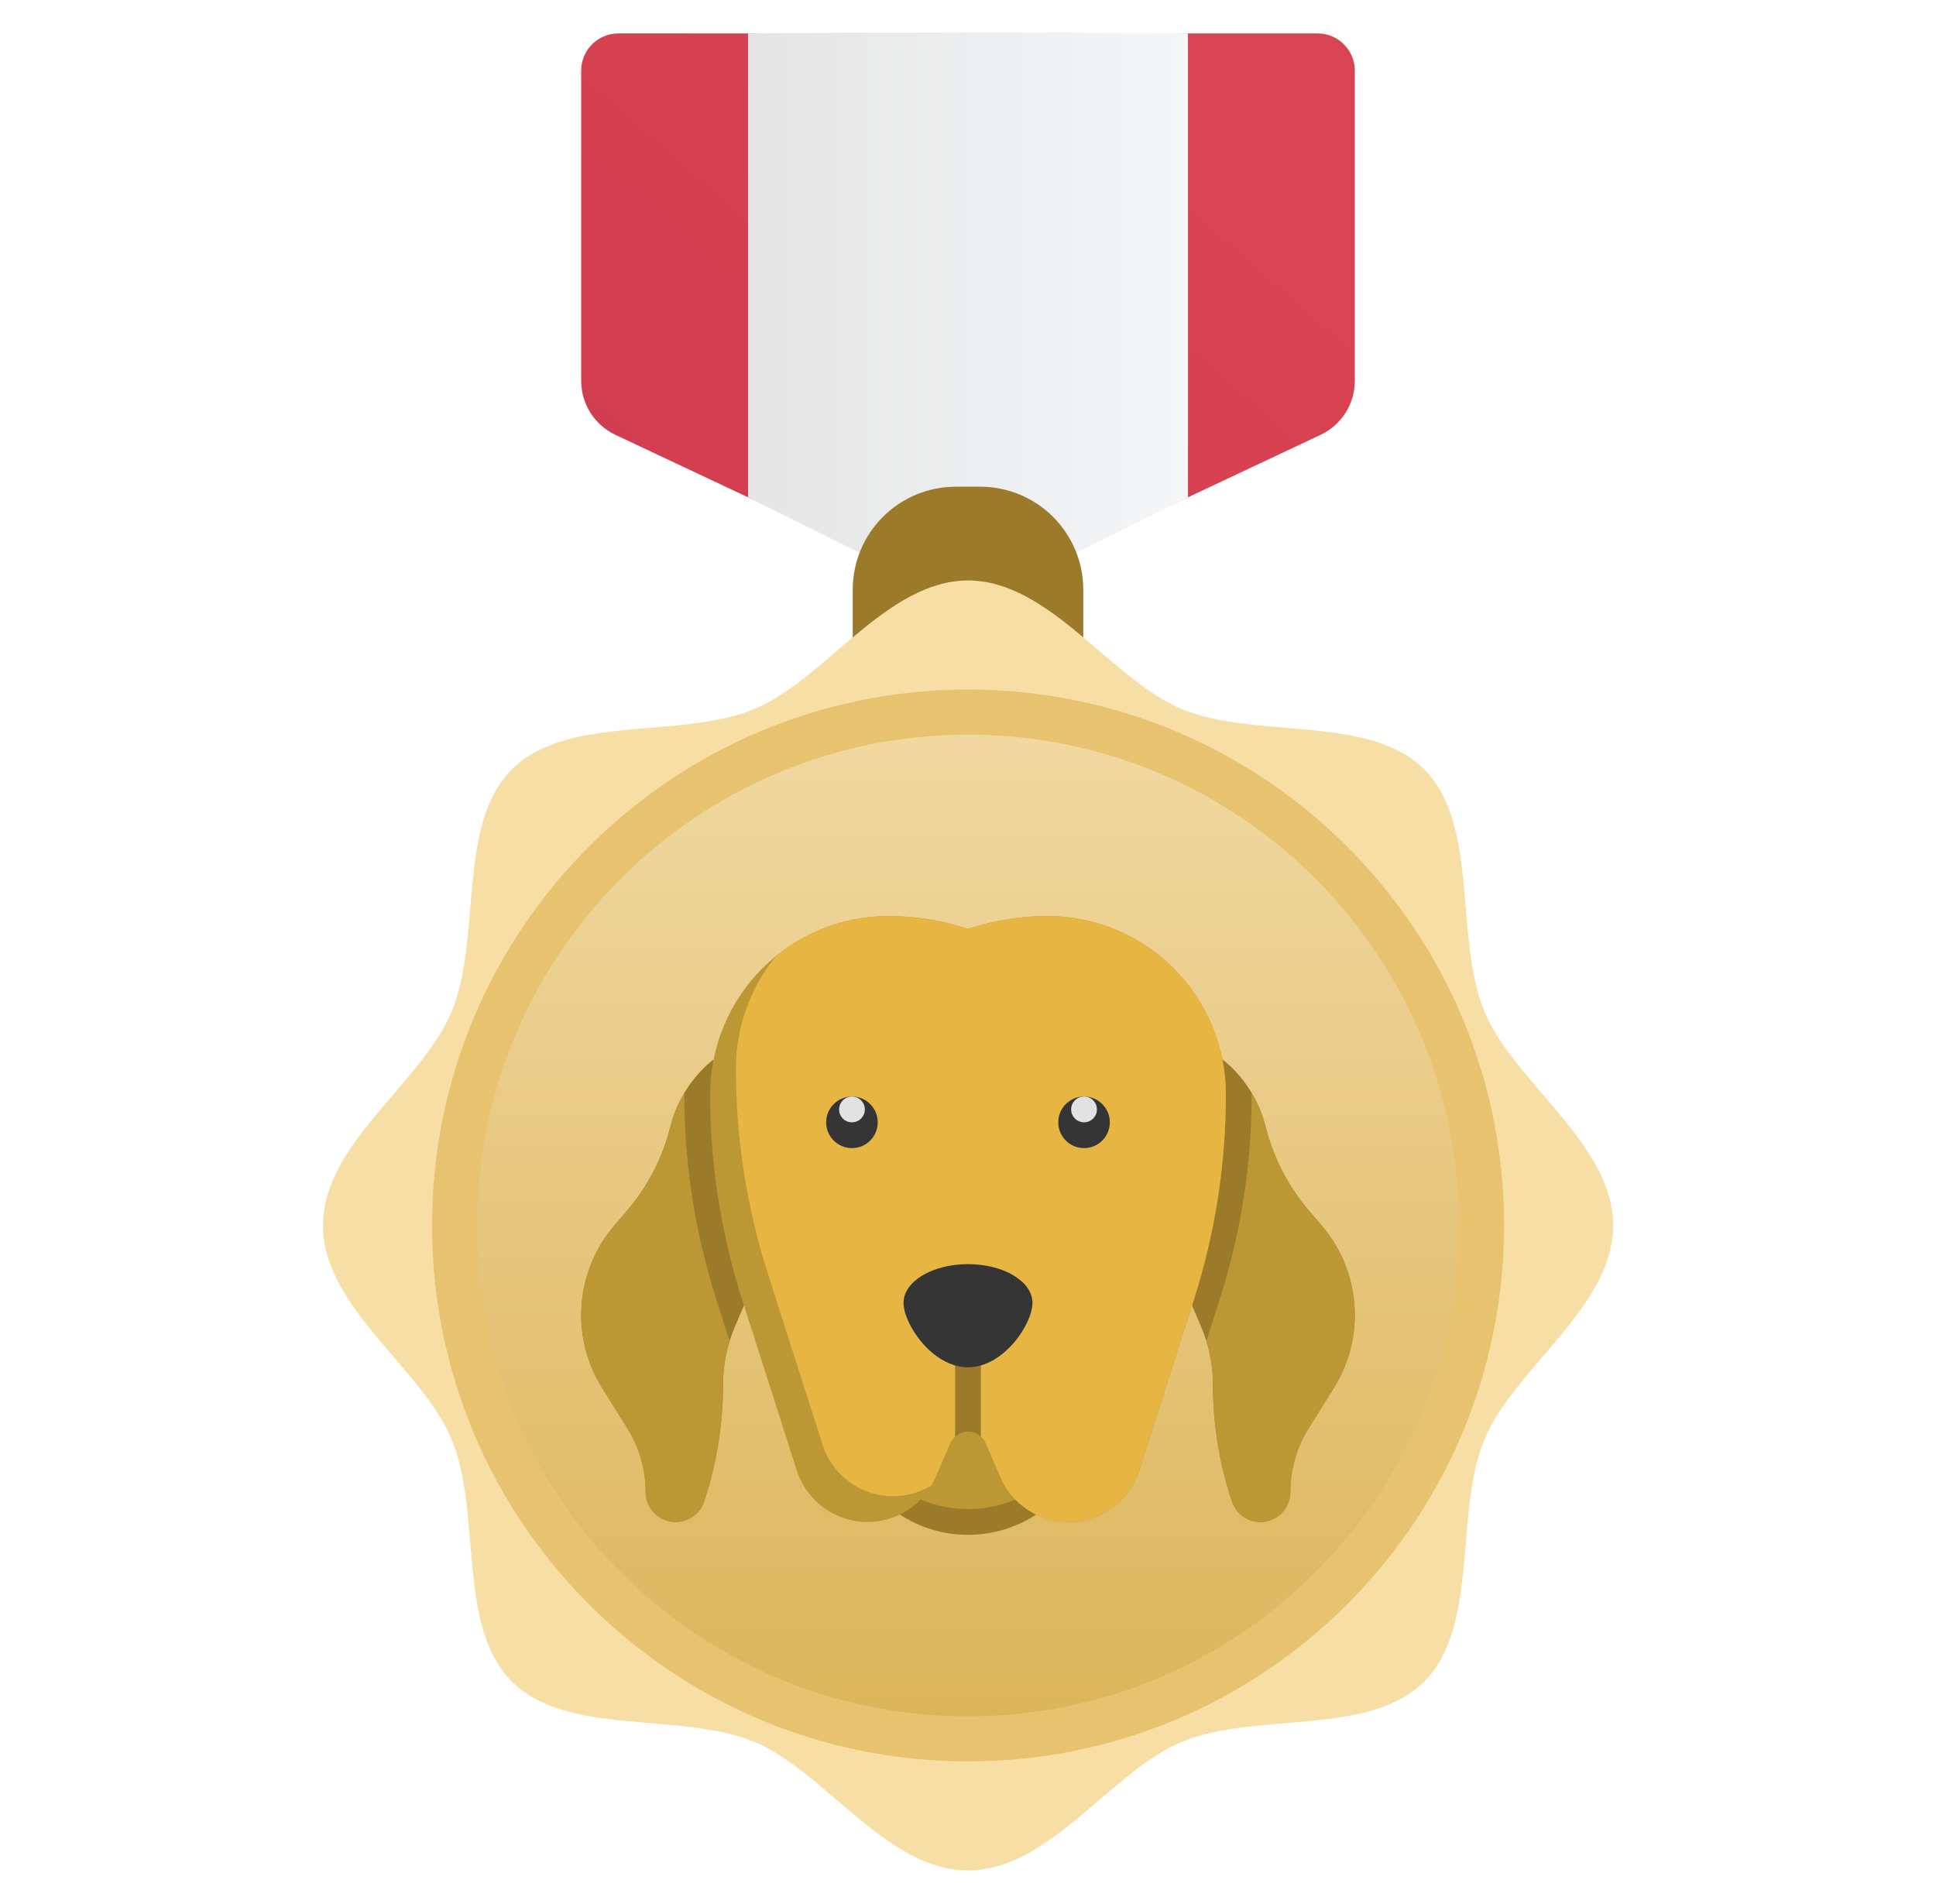 <svg width="61" height="60" viewBox="0 0 61 60" fill="none" xmlns="http://www.w3.org/2000/svg">
<path d="M32.863 17.823L41.609 13.703C41.932 13.551 42.204 13.31 42.395 13.009C42.586 12.708 42.688 12.359 42.688 12.003V2.224C42.688 1.914 42.564 1.616 42.344 1.396C42.124 1.176 41.826 1.053 41.516 1.053H19.484C19.174 1.053 18.875 1.176 18.656 1.396C18.436 1.616 18.312 1.914 18.312 2.225V12.003C18.312 12.359 18.414 12.708 18.605 13.009C18.796 13.31 19.068 13.551 19.391 13.703L28.137 17.823" fill="url(#paint0_linear_1151_17304)"/>
<path d="M28.137 17.941H32.864L37.431 15.672V1.053C32.811 1.014 28.191 1.014 23.57 1.053V15.672L28.137 17.941Z" fill="url(#paint1_linear_1151_17304)"/>
<path d="M26.867 22.406V18.586C26.867 17.724 27.209 16.898 27.819 16.288C28.428 15.679 29.254 15.337 30.116 15.337H30.884C31.746 15.337 32.572 15.679 33.181 16.288C33.79 16.898 34.133 17.724 34.133 18.586V22.406" fill="#9B7A29"/>
<path d="M50.827 38.618C50.827 41.189 47.7 43.12 46.773 45.357C45.811 47.675 46.621 51.243 44.874 52.99C43.127 54.737 39.558 53.927 37.24 54.889C35.004 55.816 33.073 58.943 30.501 58.943C27.93 58.943 25.999 55.816 23.762 54.889C21.444 53.927 17.876 54.737 16.129 52.99C14.382 51.243 15.191 47.675 14.23 45.357C13.303 43.12 10.176 41.189 10.176 38.618C10.176 36.046 13.303 34.115 14.23 31.879C15.191 29.561 14.382 25.992 16.129 24.245C17.876 22.498 21.444 23.308 23.762 22.346C25.999 21.419 27.93 18.292 30.501 18.292C33.073 18.292 35.004 21.419 37.24 22.346C39.558 23.308 43.127 22.498 44.874 24.245C46.621 25.992 45.811 29.561 46.773 31.879C47.7 34.115 50.827 36.046 50.827 38.618Z" fill="#F7DEA5"/>
<path d="M30.502 55.506C39.83 55.506 47.391 47.945 47.391 38.617C47.391 29.29 39.83 21.729 30.502 21.729C21.175 21.729 13.613 29.29 13.613 38.617C13.613 47.945 21.175 55.506 30.502 55.506Z" fill="#E8C36F"/>
<path d="M30.503 54.086C39.045 54.086 45.97 47.161 45.97 38.619C45.97 30.076 39.045 23.151 30.503 23.151C21.96 23.151 15.035 30.076 15.035 38.619C15.035 47.161 21.96 54.086 30.503 54.086Z" fill="url(#paint2_linear_1151_17304)"/>
<path d="M32.647 47.727C32.009 48.145 31.262 48.367 30.499 48.367C29.736 48.367 28.99 48.145 28.352 47.727L30.499 44.305L32.647 47.727Z" fill="#9B7A29"/>
<path d="M28.73 47.124C29.278 47.407 29.885 47.555 30.5 47.555C31.116 47.555 31.723 47.407 32.27 47.124L30.5 44.305L28.73 47.124Z" fill="#BC9834"/>
<path d="M22.484 33.381C21.81 33.921 21.331 34.668 21.122 35.506C20.877 36.484 20.408 37.392 19.752 38.157L19.355 38.621C18.682 39.406 18.312 40.405 18.312 41.439C18.312 42.25 18.541 43.046 18.971 43.734L19.768 45.009C20.144 45.611 20.344 46.307 20.344 47.017C20.344 47.268 20.443 47.508 20.62 47.685C20.797 47.862 21.038 47.962 21.288 47.962C21.486 47.962 21.68 47.9 21.84 47.784C22.001 47.668 22.121 47.504 22.184 47.316C22.58 46.13 22.781 44.887 22.781 43.636C22.781 43.006 22.909 42.382 23.157 41.803L23.442 41.139M38.516 33.381C39.19 33.921 39.669 34.668 39.878 35.506C40.123 36.484 40.592 37.392 41.248 38.157L41.645 38.621C42.318 39.406 42.688 40.405 42.688 41.439C42.688 42.25 42.459 43.046 42.029 43.734L41.232 45.009C40.856 45.611 40.656 46.307 40.656 47.017C40.656 47.268 40.557 47.508 40.38 47.685C40.203 47.862 39.962 47.962 39.712 47.962C39.514 47.962 39.321 47.899 39.161 47.783C39.001 47.667 38.881 47.504 38.818 47.316C38.422 46.13 38.219 44.887 38.219 43.636C38.219 43.006 38.091 42.382 37.843 41.803L37.558 41.139" fill="#9B7A29"/>
<path d="M31.066 45.49L31.516 46.543C31.696 46.964 31.997 47.323 32.379 47.575C32.762 47.827 33.21 47.962 33.669 47.961C34.164 47.961 34.647 47.804 35.048 47.512C35.448 47.22 35.745 46.808 35.897 46.336L37.615 40.964C38.285 38.871 38.626 36.687 38.625 34.489C38.625 33.751 38.48 33.02 38.197 32.337C37.915 31.655 37.501 31.036 36.979 30.514C36.457 29.992 35.837 29.578 35.155 29.295C34.473 29.012 33.742 28.867 33.004 28.867C32.153 28.867 31.308 29.004 30.5 29.273C29.693 29.005 28.848 28.867 27.997 28.867C27.258 28.867 26.527 29.012 25.845 29.295C25.163 29.578 24.544 29.992 24.021 30.514C23.499 31.036 23.085 31.655 22.803 32.337C22.52 33.02 22.375 33.751 22.375 34.489C22.375 36.686 22.716 38.87 23.386 40.963L25.105 46.336C25.256 46.808 25.553 47.219 25.953 47.511C26.353 47.803 26.836 47.961 27.331 47.961C27.79 47.962 28.238 47.827 28.621 47.575C29.003 47.323 29.304 46.964 29.484 46.543L29.935 45.49C29.983 45.38 30.061 45.286 30.162 45.219C30.262 45.153 30.38 45.117 30.5 45.117C30.621 45.117 30.738 45.153 30.839 45.219C30.94 45.285 31.019 45.38 31.066 45.49Z" fill="#BC9834"/>
<path d="M33.004 28.867C32.153 28.867 31.308 29.004 30.5 29.273C29.693 29.005 28.848 28.867 27.997 28.867C26.704 28.866 25.451 29.312 24.45 30.129C23.632 31.13 23.186 32.384 23.188 33.676C23.188 35.874 23.529 38.058 24.198 40.15L25.917 45.523C26.023 45.859 26.205 46.167 26.447 46.423C26.689 46.678 26.987 46.876 27.317 47C27.646 47.124 28 47.172 28.351 47.14C28.702 47.108 29.041 46.996 29.343 46.814C29.395 46.727 29.442 46.637 29.483 46.544L29.934 45.492C29.981 45.381 30.06 45.287 30.161 45.22C30.262 45.154 30.38 45.119 30.5 45.119C30.621 45.119 30.738 45.154 30.839 45.22C30.94 45.287 31.019 45.381 31.066 45.492L31.516 46.543C31.703 46.982 32.02 47.353 32.424 47.607C32.829 47.86 33.301 47.984 33.778 47.961C34.254 47.939 34.712 47.771 35.091 47.48C35.47 47.19 35.75 46.791 35.895 46.336L37.614 40.964C38.284 38.871 38.625 36.687 38.625 34.489C38.625 33.751 38.48 33.02 38.197 32.338C37.915 31.655 37.501 31.036 36.979 30.514C36.457 29.992 35.837 29.578 35.155 29.295C34.473 29.012 33.742 28.867 33.004 28.867Z" fill="#E7B541"/>
<path d="M26.844 36.18C27.293 36.18 27.656 35.816 27.656 35.367C27.656 34.919 27.293 34.555 26.844 34.555C26.395 34.555 26.031 34.919 26.031 35.367C26.031 35.816 26.395 36.18 26.844 36.18Z" fill="#353535"/>
<path d="M34.156 36.18C34.605 36.18 34.969 35.816 34.969 35.367C34.969 34.919 34.605 34.555 34.156 34.555C33.708 34.555 33.344 34.919 33.344 35.367C33.344 35.816 33.708 36.18 34.156 36.18Z" fill="#353535"/>
<path d="M21.562 34.49C21.562 34.473 21.565 34.457 21.565 34.44C21.366 34.772 21.216 35.131 21.122 35.506C20.877 36.484 20.408 37.391 19.752 38.157L19.355 38.62C18.755 39.321 18.394 40.194 18.325 41.114C18.256 42.034 18.482 42.951 18.971 43.733L19.768 45.009C20.144 45.611 20.344 46.307 20.344 47.017C20.344 47.268 20.443 47.508 20.62 47.685C20.797 47.862 21.038 47.962 21.288 47.962C21.486 47.962 21.68 47.899 21.84 47.783C22.001 47.668 22.121 47.504 22.184 47.316C22.58 46.129 22.781 44.886 22.781 43.636C22.782 43.17 22.852 42.708 22.989 42.264L22.573 40.964C21.903 38.871 21.562 36.687 21.562 34.49ZM41.645 38.62L41.248 38.157C40.592 37.391 40.123 36.484 39.878 35.506C39.783 35.131 39.634 34.772 39.435 34.44C39.435 34.457 39.438 34.472 39.438 34.489C39.438 36.686 39.096 38.87 38.427 40.963L38.011 42.263C38.148 42.707 38.218 43.17 38.219 43.636C38.219 44.886 38.42 46.129 38.816 47.316C38.879 47.504 38.999 47.668 39.16 47.783C39.32 47.899 39.514 47.962 39.712 47.962C39.962 47.962 40.202 47.862 40.38 47.685C40.557 47.508 40.656 47.268 40.656 47.017C40.656 46.307 40.856 45.611 41.232 45.009L42.029 43.733C42.518 42.951 42.744 42.034 42.675 41.114C42.606 40.194 42.245 39.321 41.645 38.62Z" fill="#BC9834"/>
<path d="M26.844 35.367C27.068 35.367 27.25 35.185 27.25 34.961C27.25 34.737 27.068 34.555 26.844 34.555C26.619 34.555 26.438 34.737 26.438 34.961C26.438 35.185 26.619 35.367 26.844 35.367Z" fill="#E2E2E2"/>
<path d="M34.156 35.367C34.381 35.367 34.562 35.185 34.562 34.961C34.562 34.737 34.381 34.555 34.156 34.555C33.932 34.555 33.75 34.737 33.75 34.961C33.75 35.185 33.932 35.367 34.156 35.367Z" fill="#E2E2E2"/>
<path d="M30.094 45.28C30.204 45.176 30.349 45.118 30.5 45.118C30.651 45.118 30.796 45.176 30.906 45.28V42.273H30.094V45.28Z" fill="#9B7A29"/>
<path d="M32.531 41.055C32.531 40.382 31.622 39.836 30.5 39.836C29.378 39.836 28.469 40.382 28.469 41.055C28.469 41.728 29.378 43.086 30.5 43.086C31.622 43.086 32.531 41.728 32.531 41.055Z" fill="#353535"/>
<defs>
<linearGradient id="paint0_linear_1151_17304" x1="14.287" y1="25.716" x2="34.859" y2="2.282" gradientUnits="userSpaceOnUse">
<stop stop-color="#CE3A50"/>
<stop offset="0.999" stop-color="#D94452"/>
</linearGradient>
<linearGradient id="paint1_linear_1151_17304" x1="23.57" y1="9.482" x2="37.431" y2="9.482" gradientUnits="userSpaceOnUse">
<stop stop-color="#E5E5E5"/>
<stop offset="0.999" stop-color="#F4F6F8"/>
</linearGradient>
<linearGradient id="paint2_linear_1151_17304" x1="30.503" y1="10.93" x2="30.503" y2="63.914" gradientUnits="userSpaceOnUse">
<stop stop-color="#F8E6BC"/>
<stop offset="0.999" stop-color="#D6AA45"/>
</linearGradient>
</defs>
</svg>
